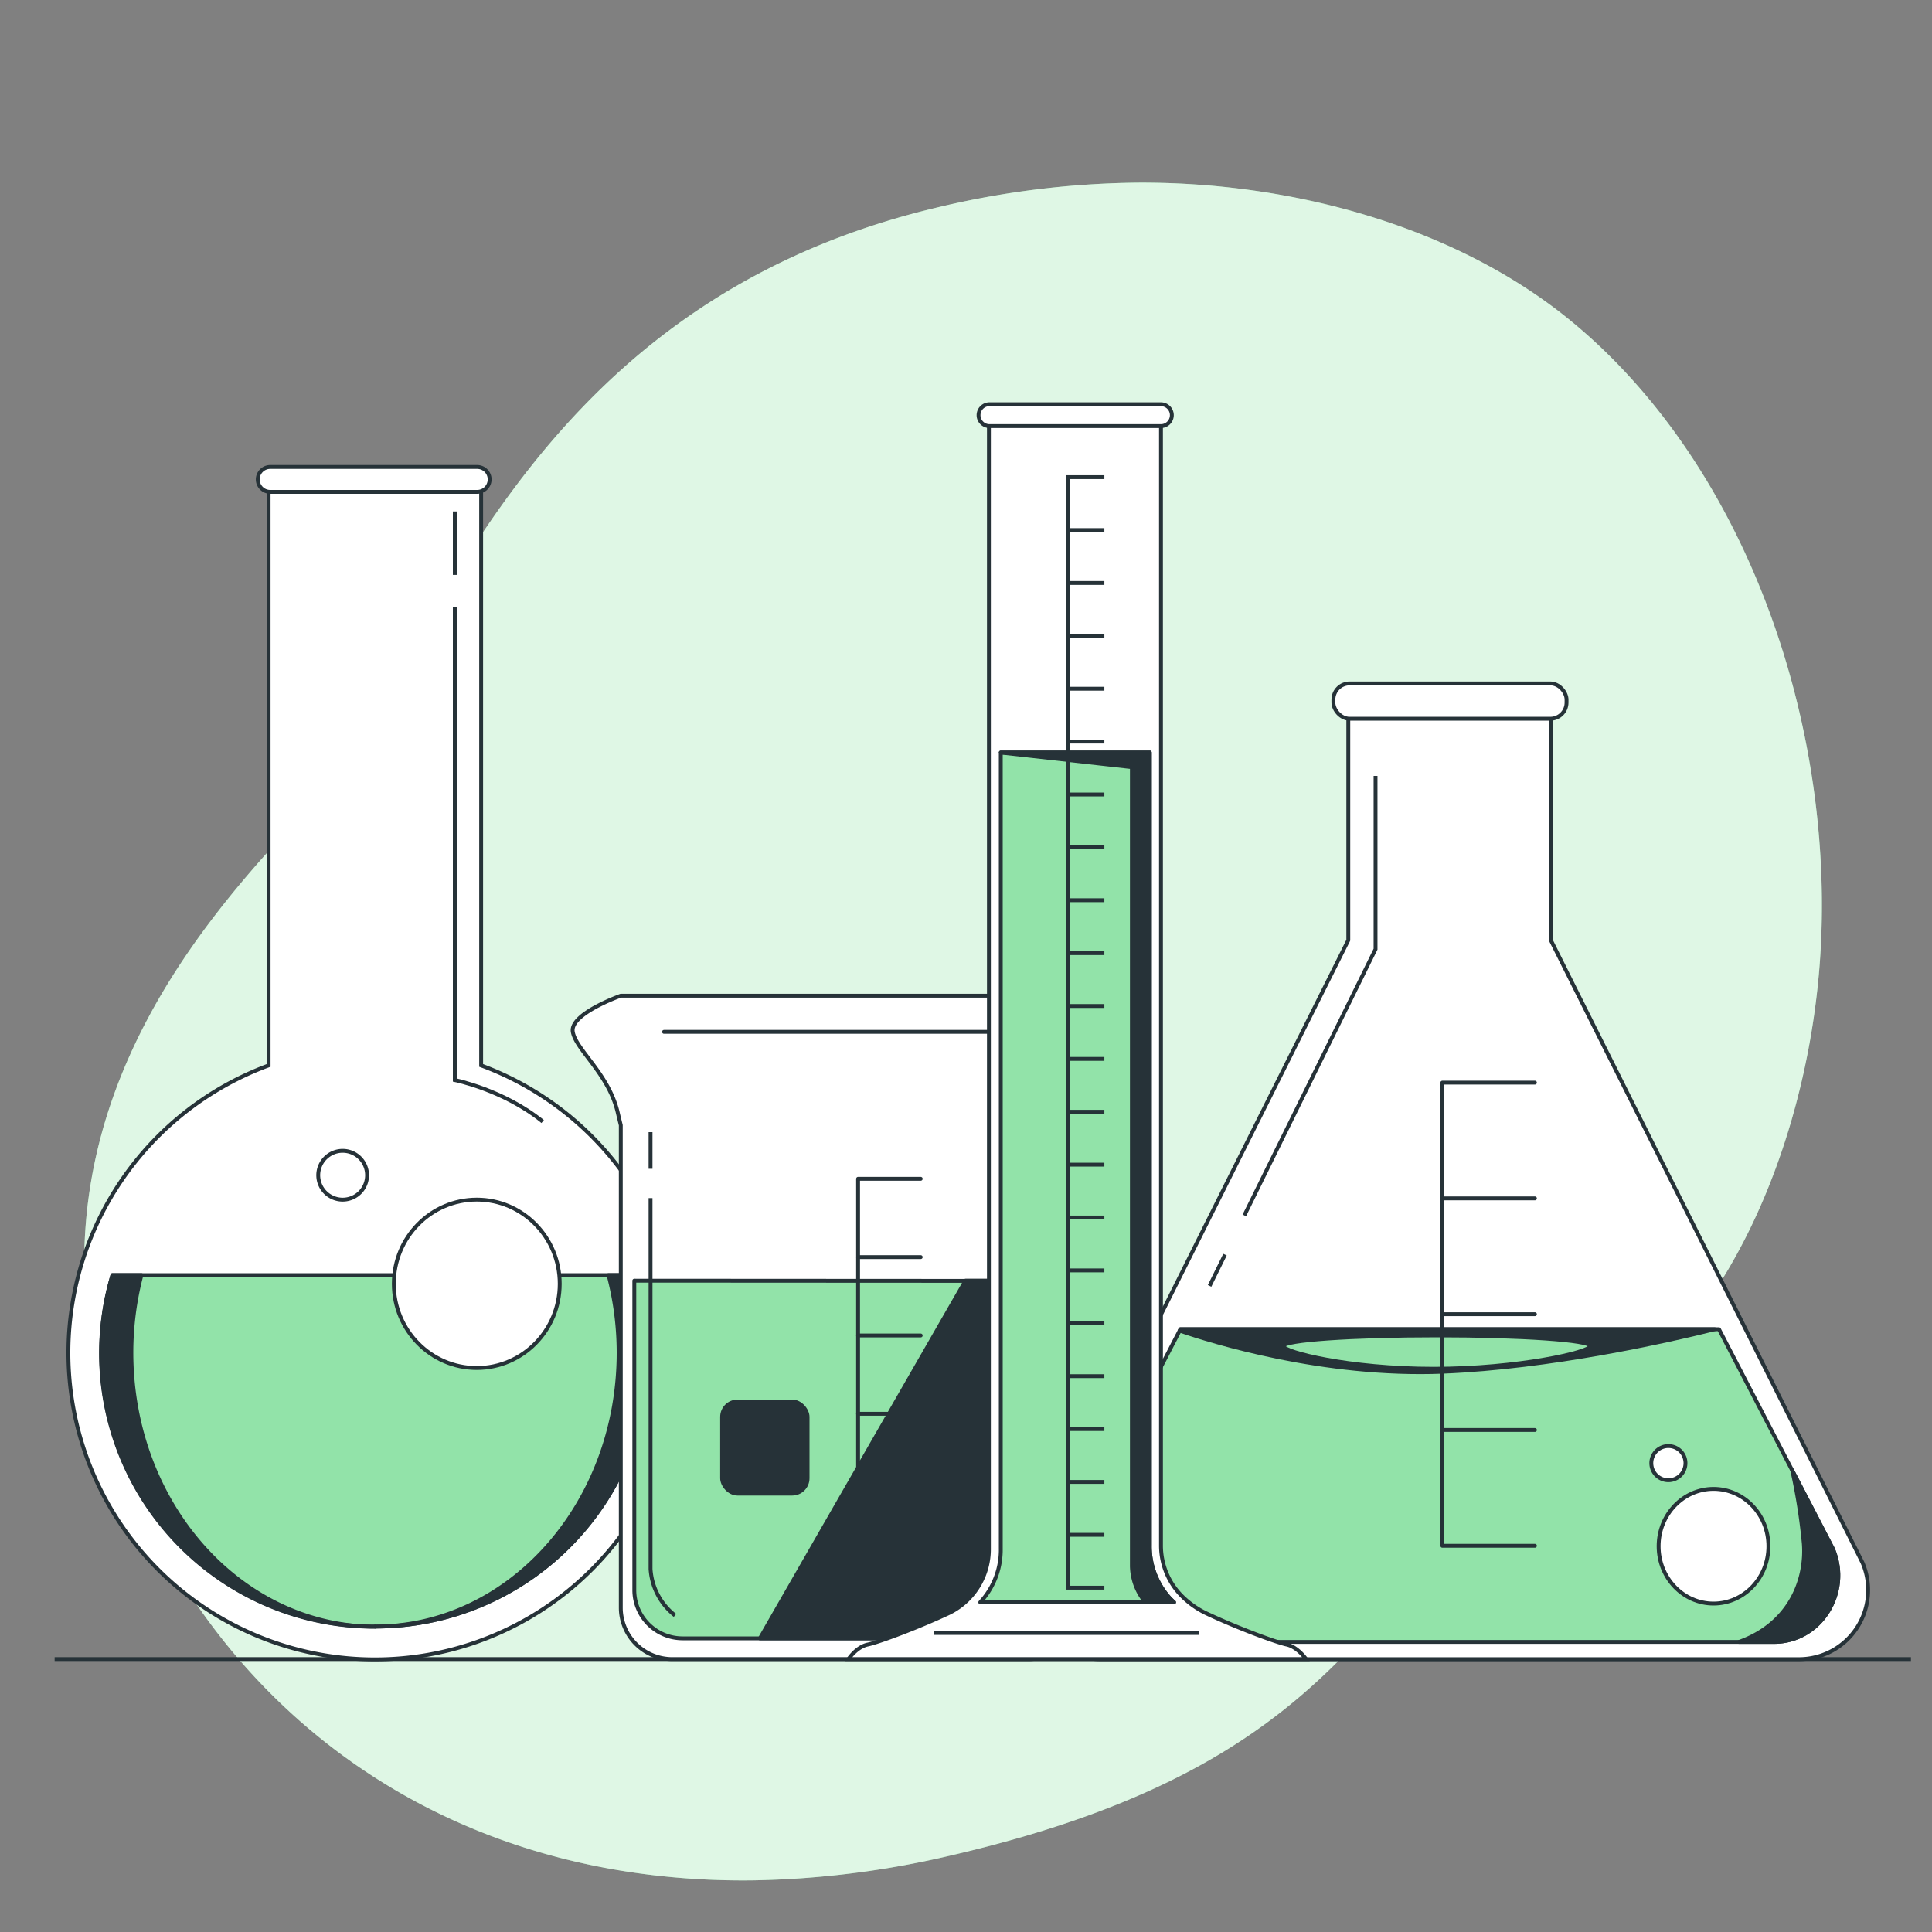 <svg xmlns="http://www.w3.org/2000/svg" viewBox="0 0 500 500"><rect x="0" y="0" width="500" height="500" fill="#808080" stroke="none"/><g id="freepik--background-simple--inject-20"><path d="M470.56,253.85c-4.08,41.61-22.33,90.42-60.39,113.81-57.5,35.33-51.5,86.63-164.69,112.67a239.66,239.66,0,0,1-50.3,6.3,198.45,198.45,0,0,1-24.78-1.18c-72.47-8-122.17-55.7-141.31-114.56-25.19-77.42,20.56-130.12,51-162s51-128.66,162.11-155.11a231.79,231.79,0,0,1,51.7-6.5c39.72-.33,83.3,11.06,113.84,36.77q3.45,2.89,6.71,6C457,130.67,476.13,197.12,470.56,253.85Z" style="fill:#92E3A9"></path><path d="M470.56,253.85c-4.08,41.61-22.33,90.42-60.39,113.81-57.5,35.33-51.5,86.63-164.69,112.67a239.66,239.66,0,0,1-50.3,6.3,198.45,198.45,0,0,1-24.78-1.18c-72.47-8-122.17-55.7-141.31-114.56-25.19-77.42,20.56-130.12,51-162s51-128.66,162.11-155.11a231.79,231.79,0,0,1,51.7-6.5c39.72-.33,83.3,11.06,113.84,36.77q3.45,2.89,6.71,6C457,130.67,476.13,197.12,470.56,253.85Z" style="fill:#fff;opacity:0.7"></path></g><g id="freepik--Table--inject-20"><line x1="14.14" y1="429.37" x2="494.55" y2="429.37" style="fill:none;stroke:#263238;stroke-miterlimit:10"></line></g><g id="freepik--flask-3--inject-20"><path d="M482,404.39,401.36,243.33v-61.5H348.94v61.5l-80.6,161.06a17.89,17.89,0,0,0,16.43,25H465.58A17.89,17.89,0,0,0,482,404.39Z" style="fill:#fff;stroke:#263238;stroke-linecap:round;stroke-linejoin:round"></path><line x1="317.03" y1="324.7" x2="313.04" y2="332.79" style="fill:none;stroke:#263238;stroke-miterlimit:10"></line><polyline points="355.99 200.8 355.99 245.64 322.03 314.55" style="fill:none;stroke:#263238;stroke-miterlimit:10"></polyline><rect x="345.08" y="176.87" width="60.34" height="9.14" rx="4.19" style="fill:#fff;stroke:#263238;stroke-linecap:round;stroke-linejoin:round"></rect><path d="M444.87,344H305.49L276,400.88c-4.73,11.37,3.31,24.05,15.26,24.05H459.12c11.95,0,20-12.68,15.26-24.05Z" style="fill:#92E3A9;stroke:#263238;stroke-linecap:round;stroke-linejoin:round"></path><path d="M282.83,409.11c-2.73-5.45-1.66-14.18.21-21.86L276,400.88c-4.73,11.37,3.31,24.05,15.26,24.05H314C293.2,422.39,288.37,420.18,282.83,409.11Z" style="fill:#263238;stroke:#263238;stroke-linecap:round;stroke-linejoin:round"></path><path d="M450.07,424.93h9.05c11.95,0,20-12.68,15.26-24.05l-10.55-20.35a152.23,152.23,0,0,1,3,19C467.5,408.7,463.32,420.17,450.07,424.93Z" style="fill:#263238;stroke:#263238;stroke-linecap:round;stroke-linejoin:round"></path><path d="M373.47,355c27.85-1.16,57.45-7.8,70.27-11H305.49l-.19.36C313.76,347.26,342.53,356.25,373.47,355Z" style="fill:#263238;stroke:#263238;stroke-linecap:round;stroke-linejoin:round"></path><path d="M411.56,348.37c0,1.54-18.6,5.87-40.54,5.87s-38.89-4.33-38.89-5.87,17.78-2.77,39.72-2.77S411.56,346.84,411.56,348.37Z" style="fill:#92E3A9;stroke:#263238;stroke-linecap:round;stroke-linejoin:round"></path><line x1="397.24" y1="370.08" x2="373.28" y2="370.08" style="fill:none;stroke:#263238;stroke-linecap:round;stroke-linejoin:round"></line><line x1="397.24" y1="340.11" x2="373.28" y2="340.11" style="fill:none;stroke:#263238;stroke-linecap:round;stroke-linejoin:round"></line><line x1="397.24" y1="310.14" x2="373.28" y2="310.14" style="fill:none;stroke:#263238;stroke-linecap:round;stroke-linejoin:round"></line><ellipse cx="443.46" cy="400.16" rx="14.21" ry="14.84" style="fill:#fff;stroke:#263238;stroke-miterlimit:10"></ellipse><path d="M436.2,378.66a4.42,4.42,0,1,1-4.42-4.42A4.42,4.42,0,0,1,436.2,378.66Z" style="fill:#fff;stroke:#263238;stroke-miterlimit:10"></path><polyline points="397.24 280.18 373.28 280.18 373.28 400.05 397.24 400.05" style="fill:none;stroke:#263238;stroke-linecap:round;stroke-linejoin:round"></polyline></g><g id="freepik--flask-1--inject-20"><path d="M124.52,275.73V124.59h-55V275.73a79.32,79.32,0,1,0,55,0Z" style="fill:#fff;stroke:#263238;stroke-miterlimit:10"></path><path d="M117.7,157V279.51s12.64,2.53,22.74,10.74" style="fill:none;stroke:#263238;stroke-miterlimit:10"></path><line x1="117.7" y1="132.36" x2="117.7" y2="148.78" style="fill:none;stroke:#263238;stroke-miterlimit:10"></line><path d="M123.49,127.3H69.93a3.22,3.22,0,0,1-3.22-3.22h0a3.23,3.23,0,0,1,3.22-3.23h53.56a3.23,3.23,0,0,1,3.23,3.23h0A3.23,3.23,0,0,1,123.49,127.3Z" style="fill:#fff;stroke:#263238;stroke-linecap:round;stroke-linejoin:round"></path><path d="M29.1,330A70.86,70.86,0,1,0,165,330Z" style="fill:#92E3A9;stroke:#263238;stroke-linecap:round;stroke-linejoin:round"></path><path d="M34,350.05A78.73,78.73,0,0,1,36.6,330H29.1a70.76,70.76,0,0,0,67.92,91C62.21,420.91,34,389.19,34,350.05Z" style="fill:#263238;stroke:#263238;stroke-linecap:round;stroke-linejoin:round"></path><path d="M165,330h-7.51a78.73,78.73,0,0,1,2.61,20.09c0,39.14-28.22,70.86-63,70.86A70.79,70.79,0,0,0,165,330Z" style="fill:#263238;stroke:#263238;stroke-linecap:round;stroke-linejoin:round"></path><ellipse cx="123.39" cy="332.25" rx="21.47" ry="21.79" style="fill:#fff;stroke:#263238;stroke-miterlimit:10"></ellipse><path d="M95,304.14a6.32,6.32,0,1,1-6.32-6.31A6.32,6.32,0,0,1,95,304.14Z" style="fill:#fff;stroke:#263238;stroke-miterlimit:10"></path></g><g id="freepik--flask-2--inject-20"><path d="M160.66,257.69s-13.2,4.66-12.43,9.32,9.33,10.88,11.66,21c.26,1.13.52,2.18.77,3.2V416A13.33,13.33,0,0,0,174,429.37h92.18A13.33,13.33,0,0,0,279.52,416V268.65l3.16-8.34a1.94,1.94,0,0,0-1.81-2.62Z" style="fill:#fff;stroke:#263238;stroke-linecap:round;stroke-linejoin:round"></path><path d="M164.16,331.44v80A12.5,12.5,0,0,0,176.65,424H263a12.5,12.5,0,0,0,12.49-12.5v-80Z" style="fill:#92E3A9;stroke:#263238;stroke-linecap:round;stroke-linejoin:round"></path><path d="M168.36,310.06v96a16.59,16.59,0,0,0,6.32,12" style="fill:none;stroke:#263238;stroke-miterlimit:10"></path><line x1="168.36" y1="293" x2="168.36" y2="302.48" style="fill:none;stroke:#263238;stroke-miterlimit:10"></line><path d="M275.5,331.44H249.87L196.67,424H263a12.5,12.5,0,0,0,12.49-12.5Z" style="fill:#263238;stroke:#263238;stroke-linecap:round;stroke-linejoin:round"></path><line x1="238.28" y1="365.89" x2="222.07" y2="365.89" style="fill:none;stroke:#263238;stroke-linecap:round;stroke-linejoin:round"></line><line x1="238.28" y1="345.62" x2="222.07" y2="345.62" style="fill:none;stroke:#263238;stroke-linecap:round;stroke-linejoin:round"></line><line x1="238.28" y1="325.34" x2="222.07" y2="325.34" style="fill:none;stroke:#263238;stroke-linecap:round;stroke-linejoin:round"></line><polyline points="238.28 305.07 222.07 305.07 222.07 386.16 238.28 386.16" style="fill:none;stroke:#263238;stroke-linecap:round;stroke-linejoin:round"></polyline><rect x="186.38" y="362.21" width="23.12" height="24.84" rx="4.48" style="fill:#263238"></rect><line x1="274.05" y1="267.04" x2="171.84" y2="267.04" style="fill:none;stroke:#263238;stroke-linecap:round;stroke-linejoin:round"></line></g><g id="freepik--Tube--inject-20"><path d="M333,425.61c-2.88-.62-13-4.38-20.94-8.14a22.82,22.82,0,0,1-5.77-4,18.51,18.51,0,0,1-5.83-13.57v-292H255.93V400.75A18.38,18.38,0,0,1,246.48,417c-.29.16-.59.31-.89.46-8,3.76-18.06,7.52-21,8.14s-5,3.76-5,3.76H338S335.85,426.24,333,425.61Z" style="fill:#fff;stroke:#263238;stroke-miterlimit:10"></path><path d="M303.82,414.67c-.42-.39-.83-.8-1.21-1.21a20,20,0,0,1-5.05-13.57V194.75H259v206a20,20,0,0,1-5.31,13.92Z" style="fill:#92E3A9;stroke:#263238;stroke-linecap:round;stroke-linejoin:round"></path><path d="M302.61,413.46a20,20,0,0,1-5.05-13.57V194.75H259l33.93,3.78v206.7a15,15,0,0,0,3.52,9.44h7.41C303.4,414.28,303,413.87,302.61,413.46Z" style="fill:#263238;stroke:#263238;stroke-linecap:round;stroke-linejoin:round"></path><polyline points="285.81 123.49 276.37 123.49 276.37 410.89 285.81 410.89" style="fill:none;stroke:#263238;stroke-miterlimit:10"></polyline><line x1="285.81" y1="137.18" x2="276.37" y2="137.18" style="fill:none;stroke:#263238;stroke-miterlimit:10"></line><line x1="285.81" y1="150.87" x2="276.37" y2="150.87" style="fill:none;stroke:#263238;stroke-miterlimit:10"></line><line x1="285.81" y1="164.55" x2="276.37" y2="164.55" style="fill:none;stroke:#263238;stroke-miterlimit:10"></line><line x1="285.81" y1="178.24" x2="276.37" y2="178.24" style="fill:none;stroke:#263238;stroke-miterlimit:10"></line><line x1="285.81" y1="191.92" x2="276.37" y2="191.92" style="fill:none;stroke:#263238;stroke-miterlimit:10"></line><line x1="285.81" y1="205.61" x2="276.37" y2="205.61" style="fill:none;stroke:#263238;stroke-miterlimit:10"></line><line x1="285.81" y1="219.29" x2="276.37" y2="219.29" style="fill:none;stroke:#263238;stroke-miterlimit:10"></line><line x1="285.81" y1="232.98" x2="276.37" y2="232.98" style="fill:none;stroke:#263238;stroke-miterlimit:10"></line><line x1="285.81" y1="246.67" x2="276.37" y2="246.67" style="fill:none;stroke:#263238;stroke-miterlimit:10"></line><line x1="285.81" y1="260.35" x2="276.37" y2="260.35" style="fill:none;stroke:#263238;stroke-miterlimit:10"></line><line x1="285.81" y1="274.04" x2="276.37" y2="274.04" style="fill:none;stroke:#263238;stroke-miterlimit:10"></line><line x1="285.81" y1="287.72" x2="276.37" y2="287.72" style="fill:none;stroke:#263238;stroke-miterlimit:10"></line><line x1="285.81" y1="301.41" x2="276.37" y2="301.41" style="fill:none;stroke:#263238;stroke-miterlimit:10"></line><line x1="285.81" y1="315.09" x2="276.37" y2="315.09" style="fill:none;stroke:#263238;stroke-miterlimit:10"></line><line x1="285.81" y1="328.78" x2="276.37" y2="328.78" style="fill:none;stroke:#263238;stroke-miterlimit:10"></line><line x1="285.81" y1="342.47" x2="276.37" y2="342.47" style="fill:none;stroke:#263238;stroke-miterlimit:10"></line><line x1="285.81" y1="356.15" x2="276.37" y2="356.15" style="fill:none;stroke:#263238;stroke-miterlimit:10"></line><line x1="285.81" y1="369.84" x2="276.37" y2="369.84" style="fill:none;stroke:#263238;stroke-miterlimit:10"></line><line x1="285.81" y1="383.52" x2="276.37" y2="383.52" style="fill:none;stroke:#263238;stroke-miterlimit:10"></line><line x1="285.81" y1="397.21" x2="276.37" y2="397.21" style="fill:none;stroke:#263238;stroke-miterlimit:10"></line><line x1="241.74" y1="422.61" x2="310.35" y2="422.61" style="fill:none;stroke:#263238;stroke-miterlimit:10"></line><path d="M300.44,110.28H256.08a2.83,2.83,0,0,1-2.83-2.83h0a2.82,2.82,0,0,1,2.83-2.83h44.36a2.83,2.83,0,0,1,2.83,2.83h0A2.83,2.83,0,0,1,300.44,110.28Z" style="fill:#fff;stroke:#263238;stroke-miterlimit:10"></path></g></svg>
